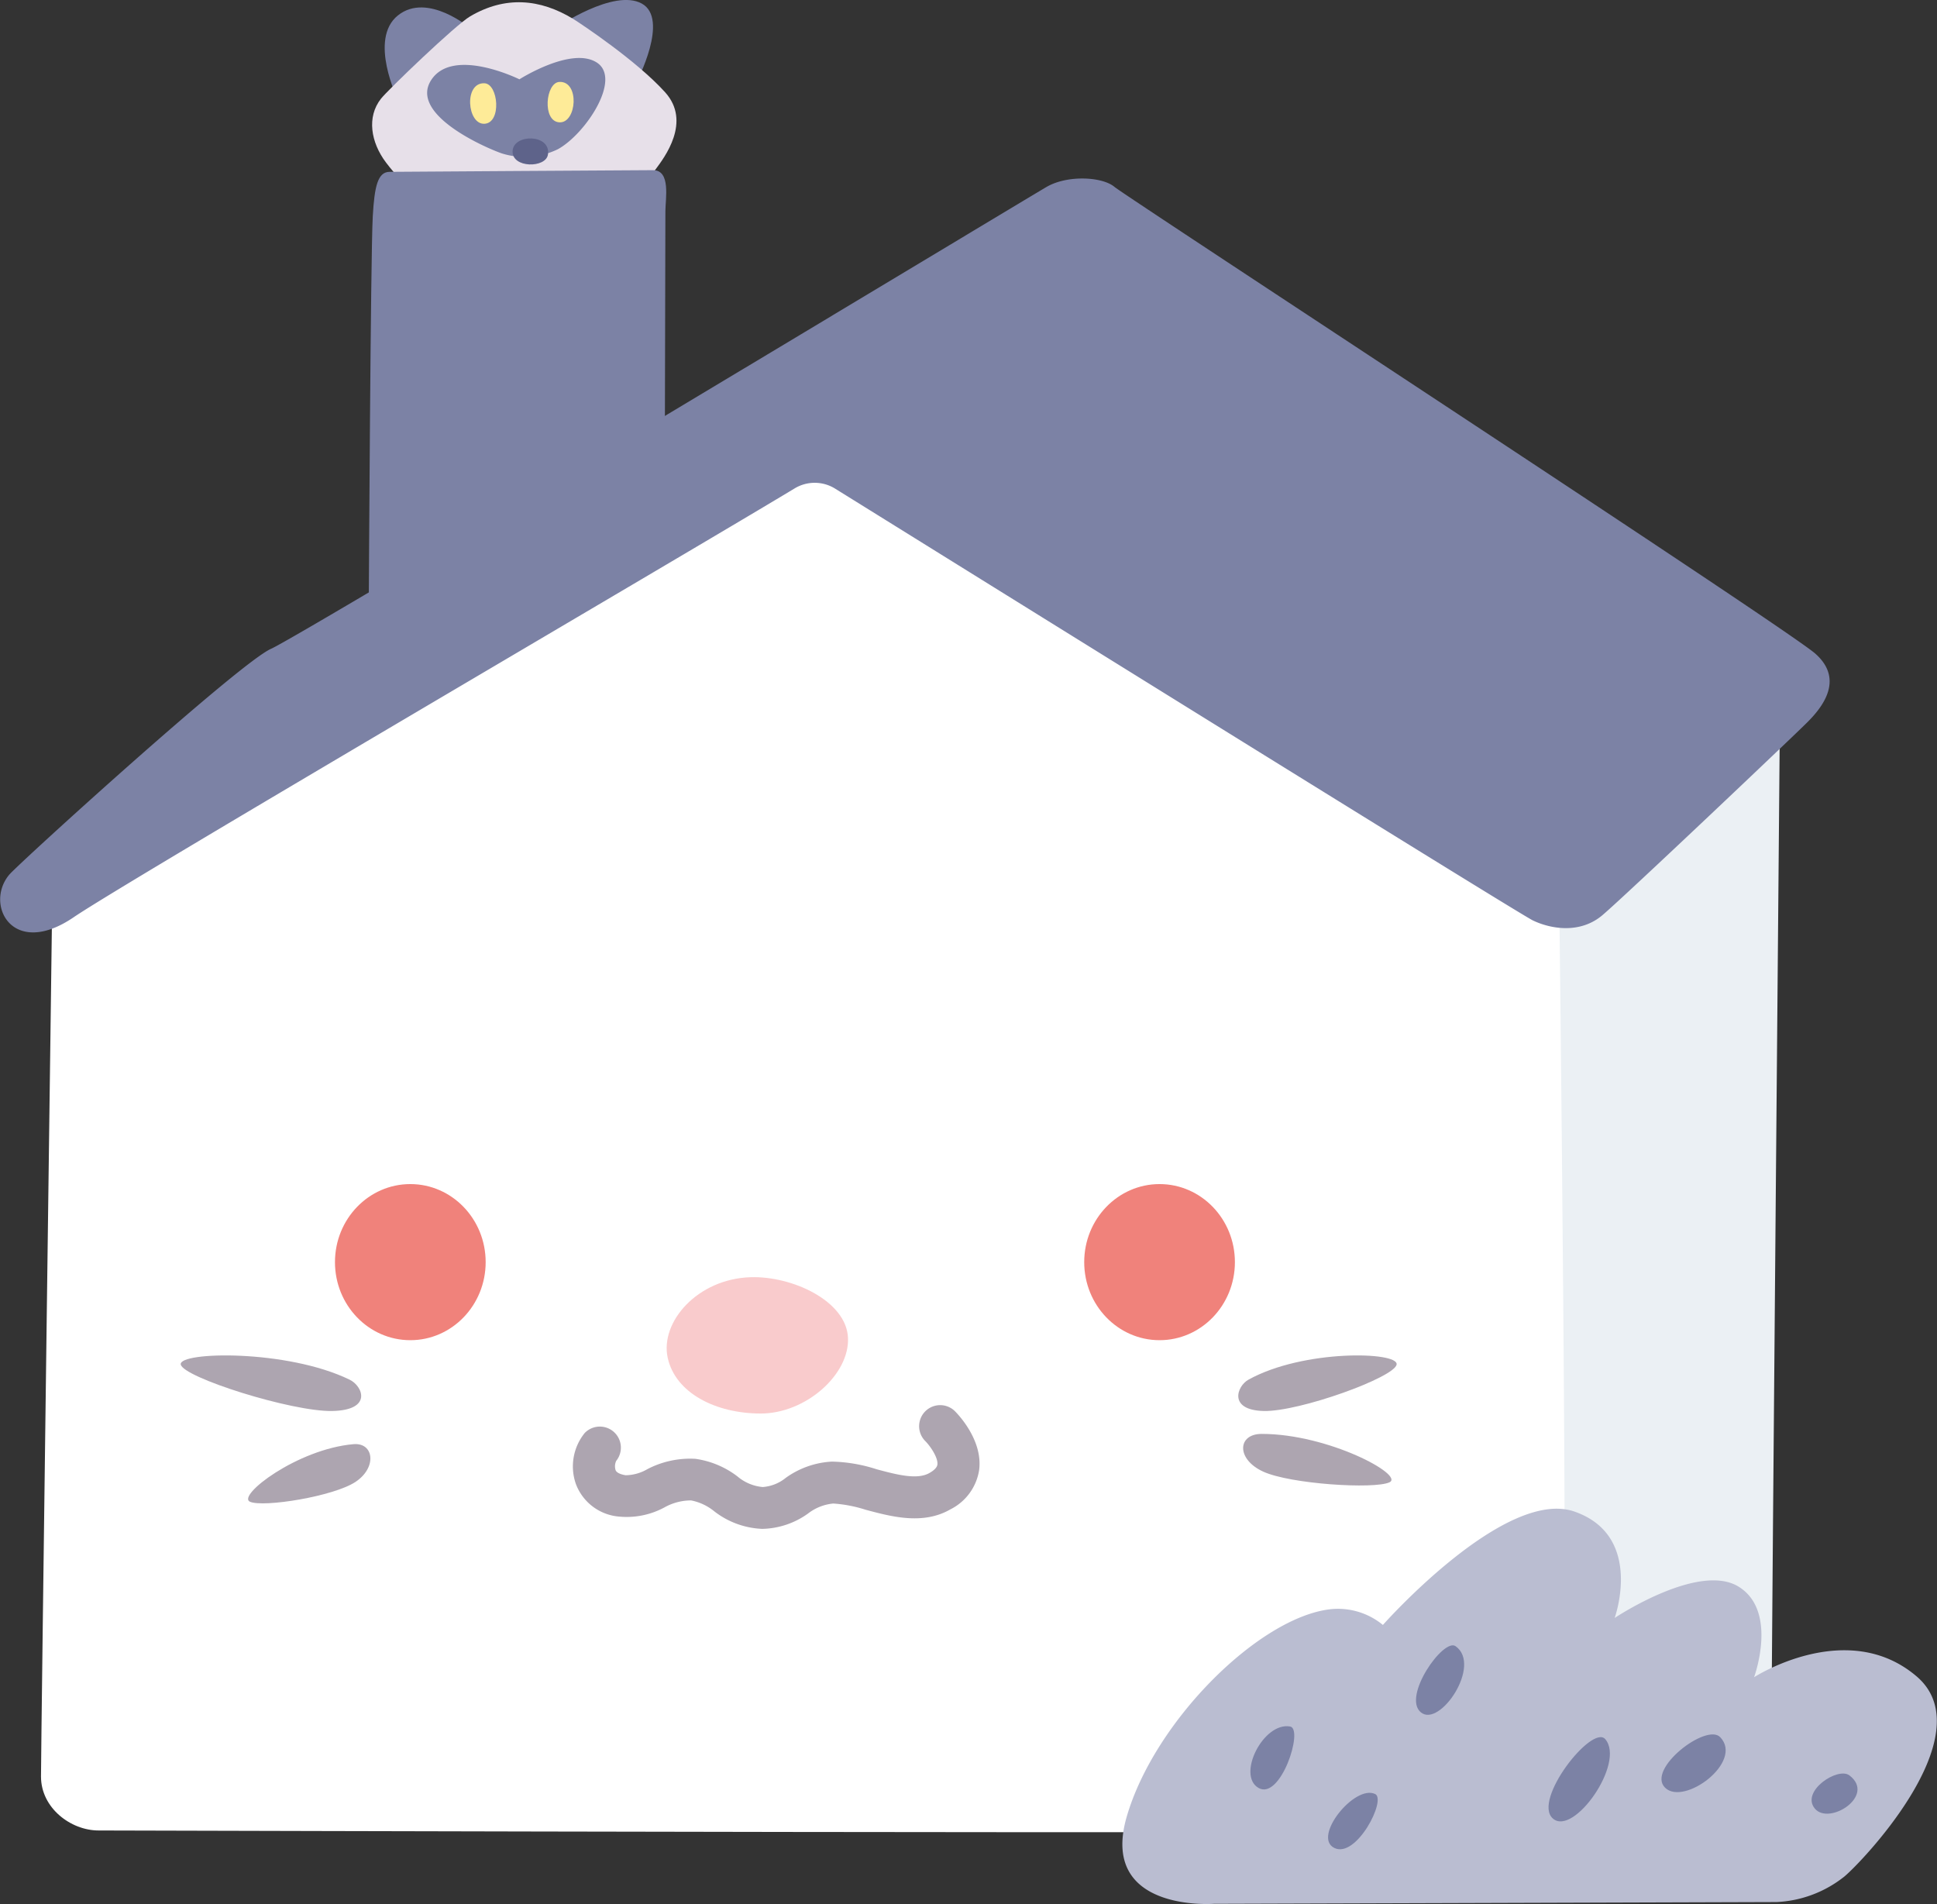 <svg id="Layer_1" data-name="Layer 1" xmlns="http://www.w3.org/2000/svg" viewBox="0 0 230.09 226.13"><rect x="0" y="0" width="230.09" height="226.13" fill="#333333" stroke="none"/><defs><style>.cls-3{fill:#ada5b0}.cls-5{fill:#f0827b}.cls-7{fill:#7c82a5}.cls-9{fill:#feeb98}</style></defs><path d="M392 391.23s-1 115.3-1 118.62-3.31 5.59-5.79 7-22.57 8.85-25.67 9.29-1-.19-1-.19l-1.24-117.36Z" transform="translate(-180.55 -308.58)" style="fill:#ebf0f4"/><path d="M365.73 412.14s1.24 102.05.41 105.37-1.24 8-7.66 8.47-162.91 0-166.22 0-6.84-2.68-6.84-6.4 1.35-105.37 1.35-105.37L279 361.42Z" transform="translate(-180.55 -308.58)" style="fill:#fff"/><path class="cls-3" d="M271.1 490.16a9.93 9.93 0 0 1-5.71-2.09 6.23 6.23 0 0 0-2.75-1.29 6.48 6.48 0 0 0-3.18.84 9.44 9.44 0 0 1-5.38 1.08 6 6 0 0 1-5.14-3.92 6.31 6.31 0 0 1 1.06-6 2.5 2.5 0 0 1 3.75 3.3 1.5 1.5 0 0 0-.07 1.12c.16.37.81.53 1.19.59a5.25 5.25 0 0 0 2.59-.73 11 11 0 0 1 5.69-1.22 10.66 10.66 0 0 1 5 2.09 5.36 5.36 0 0 0 3 1.26 4.92 4.92 0 0 0 2.74-1.09 10.3 10.3 0 0 1 5.49-1.93 18.5 18.5 0 0 1 5.3.91c2.36.63 4.81 1.29 6.28.44.58-.33.9-.67.94-1 .1-.77-.78-2.13-1.46-2.81a2.5 2.5 0 0 1 3.52-3.55c.34.34 3.36 3.43 2.9 7a6.3 6.3 0 0 1-3.41 4.68c-3.26 1.88-7 .87-10.07.05a16.06 16.06 0 0 0-3.85-.74 5.75 5.75 0 0 0-3 1.19 9.64 9.64 0 0 1-5.43 1.82Zm-17.37-8.08Z" transform="translate(-180.55 -308.58)"/><path d="M269.71 460.27c-6.33.2-10.76 5.33-9.85 9.55s5.73 6.64 11.06 6.64 10.56-4.62 10.36-9-6.64-7.35-11.57-7.19Z" transform="translate(-180.55 -308.58)" style="fill:#f9cbcc"/><path class="cls-3" d="M328.85 472.44c-1.38.76-2.42 3.62 1.81 3.72s15.58-4 15.79-5.53-11.07-1.81-17.6 1.81ZM330.42 478.88c-2.88 0-3.05 3 .18 4.48s13.17 2.11 15 1.27-7.23-5.75-15.18-5.75ZM222.08 472.44c1.57.76 2.75 3.62-2.06 3.72s-17.75-4-18-5.53 12.62-1.81 20.06 1.81ZM222.54 480.1c2.42-.21 2.83 2.76.24 4.48s-10.91 3.06-12.53 2.36 5.6-6.26 12.29-6.84Z" transform="translate(-180.55 -308.58)"/><ellipse class="cls-5" cx="48.74" cy="149.9" rx="8.95" ry="9.27"/><ellipse class="cls-5" cx="137.74" cy="149.9" rx="8.95" ry="9.27"/><path d="M399.47 531.58c1.44-1 17-16.86 8.75-23.9s-19.31.1-19.31.1 2.9-7.87-1.86-10.77-14.7 3.73-14.7 3.73 3.52-9.73-4.76-12.63-22.77 13.46-22.77 13.46a8.4 8.4 0 0 0-6.21-1.87c-8.46.94-20.91 13.25-24.22 24.64s10.35 10.35 10.35 10.35l66.86-.21a13.93 13.93 0 0 0 7.87-2.9Z" transform="translate(-180.55 -308.58)" style="fill:#babdd1"/><path class="cls-7" d="M353.45 504.09c-1.44-1-6.37 6-4.12 7.86s7.3-5.62 4.12-7.86ZM371.23 515.13c-1.56-1.8-8.69 7.26-6.22 9.43s8.65-6.62 6.22-9.43ZM384.89 514.9c-1.63-1.72-8.79 3.79-6.55 6s9.36-3.06 6.55-6ZM400.24 519.44c-1.37-1.05-5.8 1.87-4.12 3.93s7.3-1.5 4.12-3.93ZM333.8 513.63c1.64.29-1.13 8.8-3.75 7.3s.56-7.86 3.75-7.3ZM343.9 521.65c1.38.65-2.24 7.71-4.86 6.4s2.43-7.56 4.86-6.4ZM227.82 320.41s-3.54-7.17 0-10 8.68 1.59 8.68 1.59ZM246.69 311.83s6.76-4.65 10.09-2.83-.6 9.29-.6 9.29Z" transform="translate(-180.55 -308.58)"/><path d="M236.4 310.52c-1.72 1-9.79 8.75-10.6 9.79-1.7 2.16-1.21 5.17.6 7.57 2.17 2.85 6.15 7.13 15.94 7.33s14.64-4.48 16.11-6.55c1-1.35 4.28-5.62 1.1-9.13-3.36-3.72-9.91-8.08-10.89-8.69-3.99-2.44-8.13-2.75-12.26-.32Z" transform="translate(-180.55 -308.58)" style="fill:#e7e0e9"/><path class="cls-7" d="M242.25 318s6.16-3.93 9.18-2-1.31 8.47-4.59 10.29a9 9 0 0 1-6.71.5c-2-.7-10.95-4.62-8.38-8.67s10.5-.12 10.5-.12Z" transform="translate(-180.55 -308.58)"/><path class="cls-9" d="M247 318.31c-1.65.07-2.07 4.69 0 4.8s2.43-4.91 0-4.8ZM238.1 318.47c1.65.07 2.06 4.7 0 4.81s-2.48-4.92 0-4.81Z" transform="translate(-180.55 -308.58)"/><path d="M245.64 326.93c-.23 1.64-4.31 1.64-4.2-.42s4.56-2.04 4.2.42Z" transform="translate(-180.55 -308.58)" style="fill:#5e638a"/><path class="cls-7" d="M259.52 363.49s.07-28.35.07-29.82.67-4.88-1.47-4.88c-2.94 0-29.88.2-31.29.2s-1.8 1.74-2 5.28c-.26 4.62-.47 45.33-.47 45.33Z" transform="translate(-180.55 -308.58)"/><path class="cls-7" d="M274.92 366.6a4.6 4.6 0 0 1 4.81 0c13.65 8.48 81 50.36 82.89 51.29 2.07 1 5.59 1.66 8.28-.62s22.77-21.32 24.43-23 4.35-5 .83-8.08-81.77-54.19-83.22-55.41-5.59-1.44-8.07 0-88.4 53.21-92.13 54.86-29.82 25.36-31.07 26.8c-3 3.52.33 10.05 7.63 5.08 6.26-4.27 71.7-42.52 85.62-50.92Z" transform="translate(-180.55 -308.58)"/></svg>